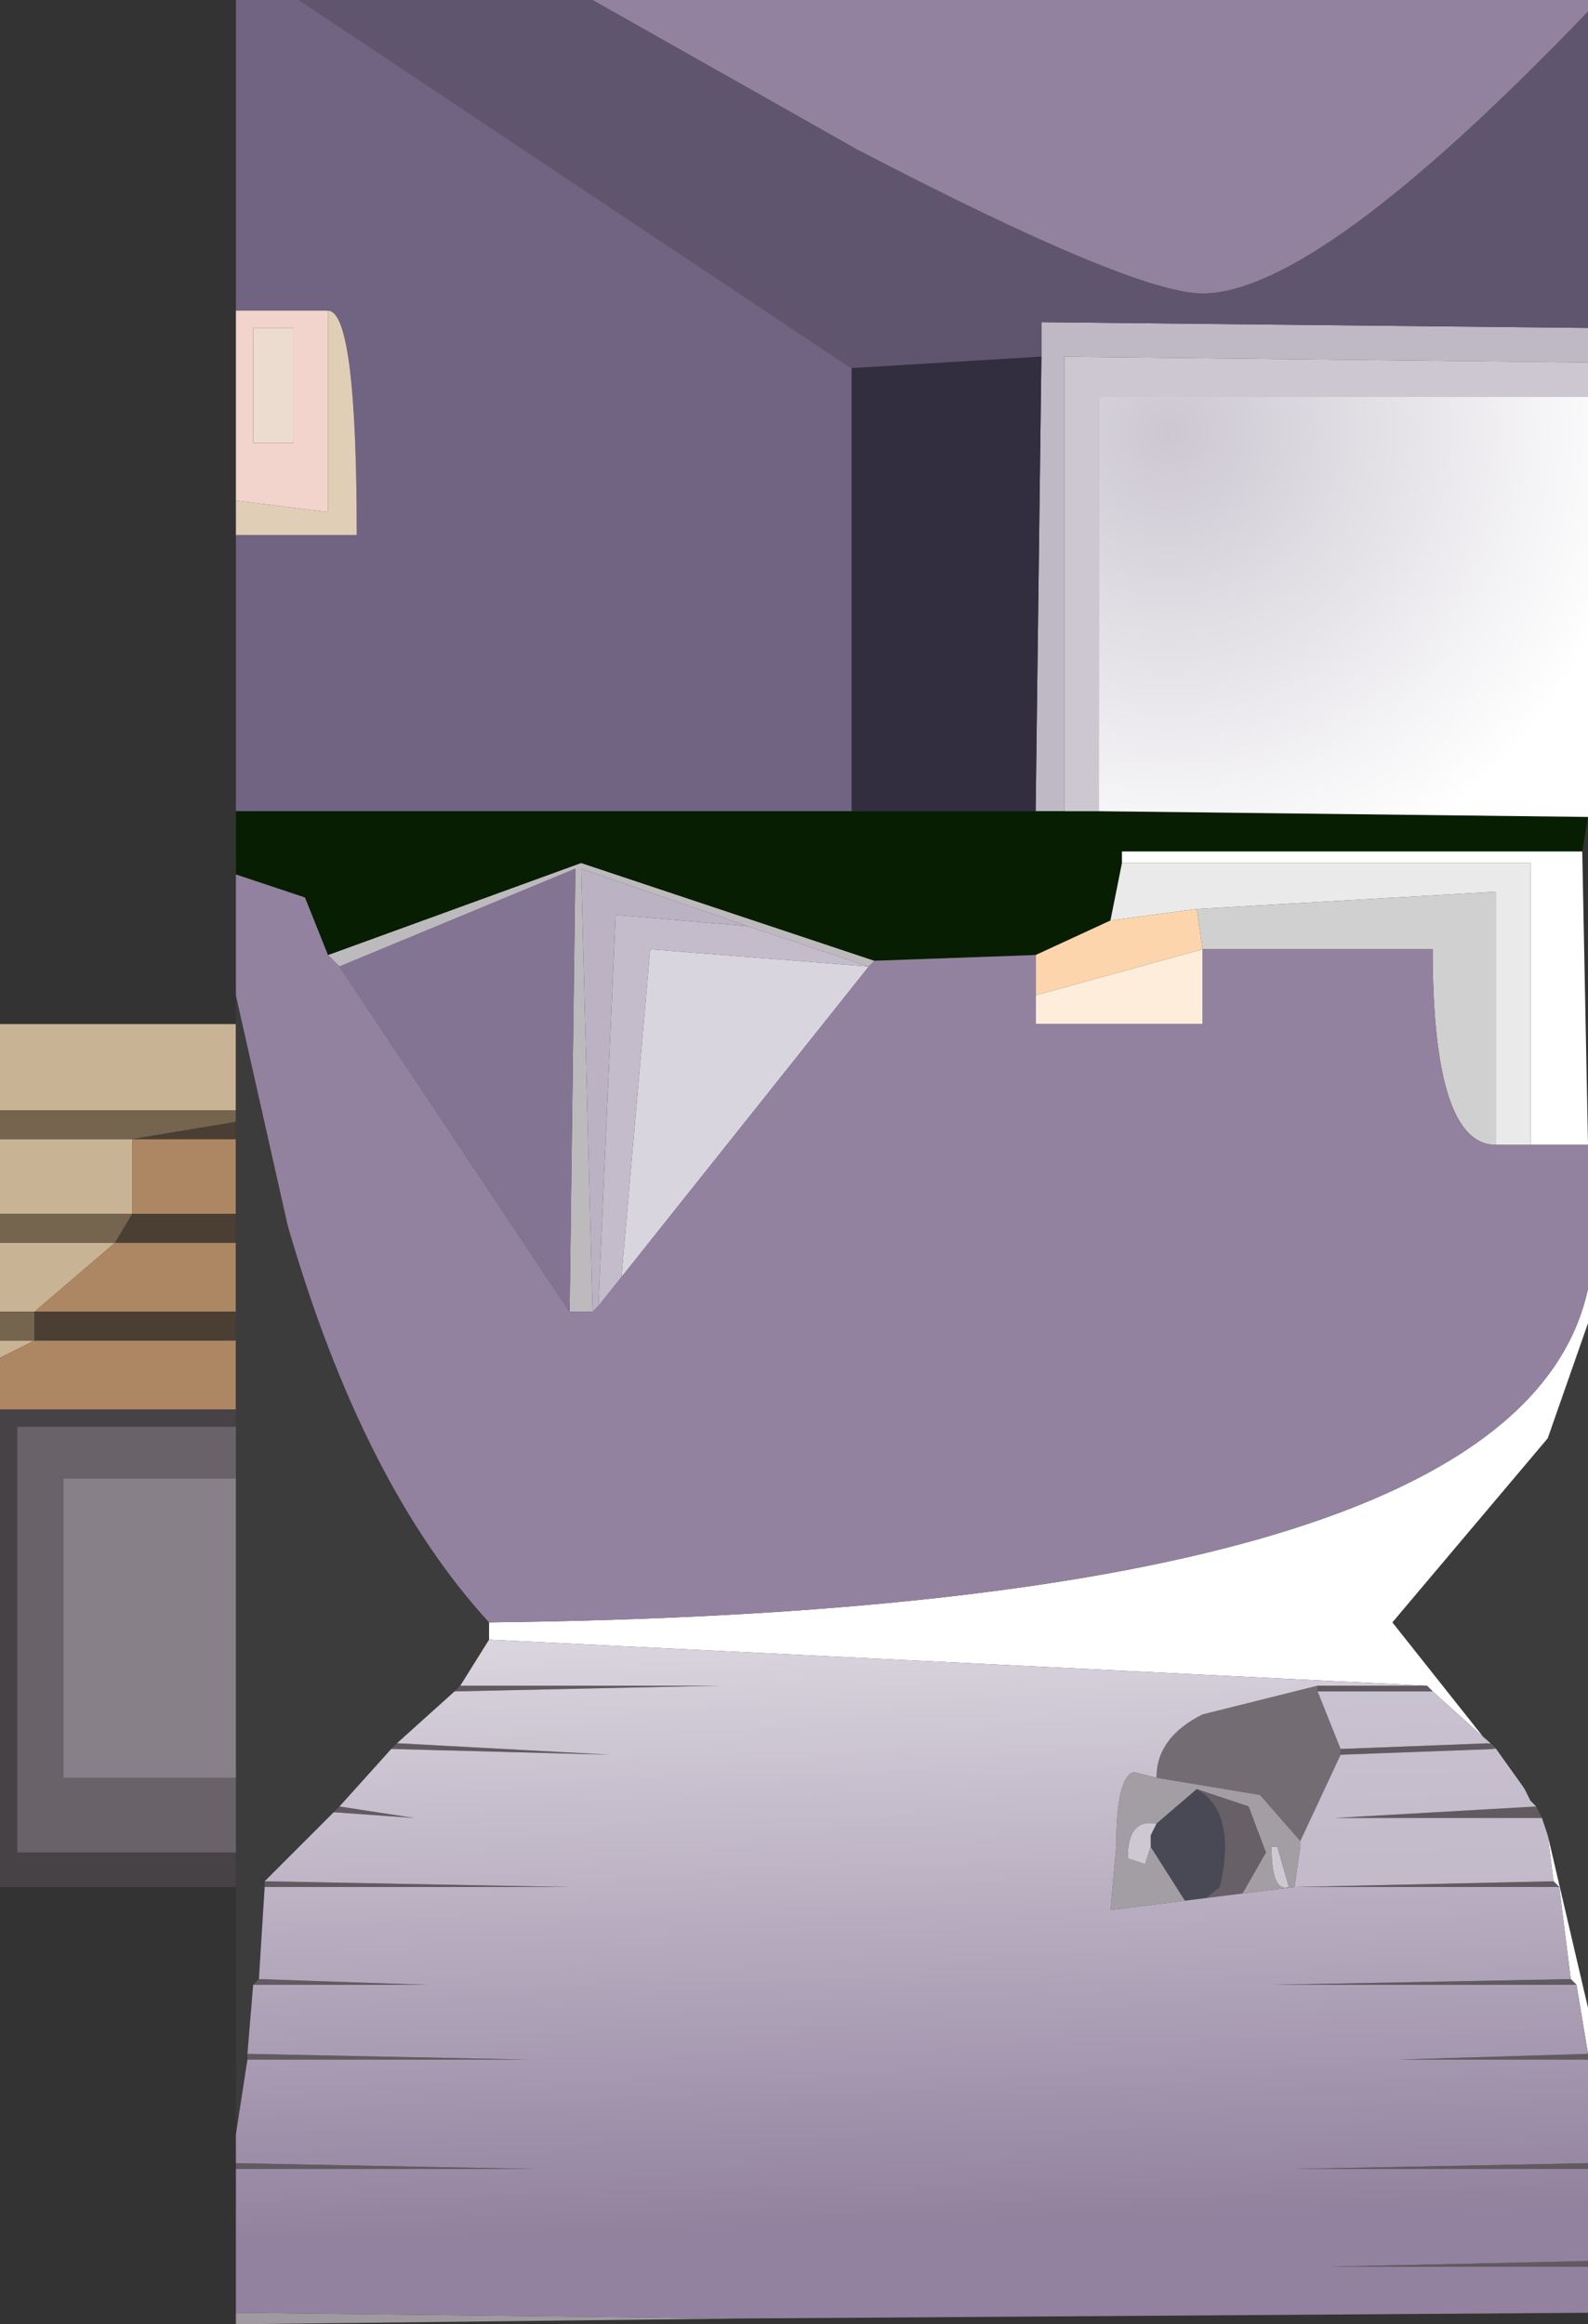 <?xml version="1.0" encoding="UTF-8" standalone="no"?>
<svg xmlns:ffdec="https://www.free-decompiler.com/flash" xmlns:xlink="http://www.w3.org/1999/xlink" ffdec:objectType="shape" height="20.2px" width="13.8px" xmlns="http://www.w3.org/2000/svg">
  <rect width="100%" height="100%" fill="#333333" stroke="none"/>
  <g transform="matrix(1.0, 0.0, 0.0, 1.0, 6.9, 10.1)">
    <path d="M-6.9 1.7 L-6.9 1.55 -6.6 1.55 -6.9 1.7 M-6.9 1.3 L-6.9 0.7 -5.9 0.7 -6.6 1.3 -6.9 1.3 M-6.9 0.45 L-6.9 -0.2 -5.75 -0.2 -5.75 0.45 -6.9 0.45 M-6.9 -0.45 L-6.9 -1.2 -4.85 -1.2 -4.85 -0.45 -6.9 -0.45" fill="#c8b395" fill-rule="evenodd" stroke="none"/>
    <path d="M-6.9 1.55 L-6.9 1.3 -6.6 1.3 -6.6 1.55 -6.9 1.55 M-6.9 0.7 L-6.9 0.45 -5.75 0.45 -5.9 0.7 -6.9 0.7 M-6.9 -0.2 L-6.9 -0.45 -4.85 -0.45 -4.85 -0.35 -5.75 -0.2 -6.9 -0.2" fill="#75654f" fill-rule="evenodd" stroke="none"/>
    <path d="M-6.9 2.15 L-6.9 1.7 -6.6 1.55 -4.85 1.55 -4.85 2.15 -6.9 2.15 M-5.75 -0.2 L-4.85 -0.2 -4.85 0.45 -5.75 0.45 -5.75 -0.2 M-4.85 0.7 L-4.85 1.3 -6.6 1.3 -5.9 0.7 -4.85 0.7" fill="#ad8763" fill-rule="evenodd" stroke="none"/>
    <path d="M6.9 -7.25 L6.9 -6.95 2.35 -7.0 2.35 -3.05 2.1 -3.05 2.15 -7.0 2.15 -7.3 6.9 -7.25" fill="#bfb9c6" fill-rule="evenodd" stroke="none"/>
    <path d="M6.9 -7.25 L2.15 -7.3 2.15 -7.0 0.5 -6.9 -4.3 -10.1 -1.75 -10.1 0.55 -8.8 Q2.95 -7.55 3.55 -7.55 4.55 -7.55 6.9 -10.0 L6.9 -7.25" fill="#5f556f" fill-rule="evenodd" stroke="none"/>
    <path d="M2.15 -7.0 L2.1 -3.05 0.5 -3.05 0.5 -6.9 2.15 -7.0" fill="#322e3f" fill-rule="evenodd" stroke="none"/>
    <path d="M-4.85 -3.05 L-4.85 -5.45 -3.8 -5.45 Q-3.8 -7.4 -4.05 -7.4 L-4.85 -7.4 -4.85 -10.1 -4.3 -10.1 0.5 -6.9 0.5 -3.05 -4.85 -3.05" fill="#706482" fill-rule="evenodd" stroke="none"/>
    <path d="M-4.85 -5.45 L-4.85 -5.75 -4.05 -5.65 -4.05 -7.4 Q-3.8 -7.4 -3.8 -5.45 L-4.85 -5.45" fill="#e0ceb6" fill-rule="evenodd" stroke="none"/>
    <path d="M-4.35 -6.25 L-4.7 -6.25 -4.7 -7.25 -4.35 -7.25 -4.35 -6.25" fill="#ebdccf" fill-rule="evenodd" stroke="none"/>
    <path d="M-4.85 -5.75 L-4.85 -7.4 -4.05 -7.4 -4.05 -5.65 -4.85 -5.75 M-4.35 -6.25 L-4.35 -7.25 -4.7 -7.25 -4.7 -6.25 -4.35 -6.25" fill="#f2d4cc" fill-rule="evenodd" stroke="none"/>
    <path d="M0.7 -1.75 L0.65 -1.7 -0.4 -2.05 -1.85 -2.55 -1.75 1.3 -1.95 1.3 -1.9 -2.55 -3.95 -1.7 -4.05 -1.8 -1.85 -2.6 0.7 -1.75" fill="#bdbabd" fill-rule="evenodd" stroke="none"/>
    <path d="M2.1 -3.05 L2.35 -3.05 2.65 -3.05 6.9 -3.0 6.85 -2.7 2.85 -2.7 2.85 -2.6 2.75 -2.1 2.1 -1.8 0.7 -1.75 -1.85 -2.6 -4.05 -1.8 -4.25 -2.3 -4.85 -2.5 -4.85 -3.05 0.5 -3.05 2.1 -3.05" fill="#071e02" fill-rule="evenodd" stroke="none"/>
    <path d="M6.9 1.4 L6.9 7.35 6.55 5.85 6.5 5.7 6.45 5.6 6.4 5.55 6.35 5.45 5.2 4.0 6.55 2.4 6.9 1.4 M-4.85 8.45 L-4.85 6.3 -4.85 6.0 -4.85 5.35 -4.85 2.75 -4.85 2.3 -4.85 2.15 -4.85 1.55 -4.85 1.3 -4.85 0.7 -4.85 0.45 -4.85 -0.2 -4.85 -0.35 -4.85 -0.45 -4.85 -1.2 -4.85 -1.45 -4.4 0.55 Q-3.75 2.8 -2.65 4.0 L-2.65 4.15 -2.9 4.55 -2.95 4.6 -3.45 5.05 -3.5 5.1 -3.95 5.6 -4.0 5.65 -4.6 6.25 -4.6 6.3 -4.65 7.1 -4.7 7.15 -4.75 7.75 -4.75 7.8 -4.85 8.45" fill="#3c3c3c" fill-rule="evenodd" stroke="none"/>
    <path d="M-5.75 -0.2 L-4.85 -0.35 -4.85 -0.2 -5.75 -0.2 M-5.75 0.45 L-4.85 0.45 -4.85 0.7 -5.9 0.7 -5.75 0.45 M-6.6 1.3 L-4.85 1.3 -4.85 1.55 -6.6 1.55 -6.6 1.3" fill="#4b3f34" fill-rule="evenodd" stroke="none"/>
    <path d="M0.65 -1.7 L-1.5 1.0 -1.25 -1.85 0.65 -1.7" fill="#d9d5de" fill-rule="evenodd" stroke="none"/>
    <path d="M-1.5 1.0 L-1.7 1.25 -1.55 -2.15 -0.4 -2.05 0.65 -1.7 -1.25 -1.85 -1.5 1.0" fill="#c4bccb" fill-rule="evenodd" stroke="none"/>
    <path d="M-1.7 1.25 L-1.75 1.3 -1.85 -2.55 -0.4 -2.05 -1.55 -2.15 -1.7 1.25" fill="#bbb2c3" fill-rule="evenodd" stroke="none"/>
    <path d="M-1.95 1.3 L-3.95 -1.7 -1.9 -2.55 -1.95 1.3" fill="#847494" fill-rule="evenodd" stroke="none"/>
    <path d="M2.35 -3.05 L2.35 -7.0 6.9 -6.95 6.9 -6.65 2.65 -6.65 2.65 -3.05 2.35 -3.05" fill="#ccc7d1" fill-rule="evenodd" stroke="none"/>
    <path d="M6.85 -2.7 L6.9 -0.15 6.4 -0.15 6.4 -2.6 2.85 -2.6 2.85 -2.7 6.85 -2.7 M6.9 1.1 L6.9 1.4 6.55 2.4 5.2 4.0 6.35 5.45 6.1 5.1 6.05 5.05 5.55 4.6 5.5 4.55 -2.65 4.15 -2.65 4.0 Q6.3 3.9 6.9 1.1 M6.9 7.35 L6.9 7.75 6.8 7.15 6.75 7.1 6.65 6.3 6.6 6.25 6.55 5.85 6.9 7.35" fill="#ffffff" fill-rule="evenodd" stroke="none"/>
    <path d="M6.1 -0.15 L6.1 -2.35 3.5 -2.2 2.75 -2.1 2.85 -2.6 6.4 -2.6 6.4 -0.15 6.1 -0.15" fill="#eaeaea" fill-rule="evenodd" stroke="none"/>
    <path d="M3.55 -1.85 L3.5 -2.2 6.1 -2.35 6.1 -0.15 Q5.55 -0.15 5.55 -1.85 L3.55 -1.85" fill="#d0d0d0" fill-rule="evenodd" stroke="none"/>
    <path d="M3.55 -1.85 L3.55 -1.2 2.1 -1.2 2.1 -1.45 3.55 -1.85" fill="#feeddb" fill-rule="evenodd" stroke="none"/>
    <path d="M2.1 -1.45 L2.1 -1.8 2.75 -2.1 3.5 -2.2 3.55 -1.85 2.1 -1.45" fill="#fcd5ad" fill-rule="evenodd" stroke="none"/>
    <path d="M6.9 7.75 L6.9 7.8 5.25 7.8 6.9 7.75 M6.9 8.7 L6.9 8.75 4.35 8.75 6.9 8.7 M6.9 9.55 L6.9 9.6 4.65 9.6 6.9 9.55 M-4.85 8.75 L-4.85 8.7 -2.25 8.75 -4.85 8.75 M6.45 5.6 L6.5 5.7 4.7 5.7 6.45 5.6 M5.5 4.55 L5.55 4.6 4.55 4.6 4.55 4.55 5.5 4.55 M6.05 5.05 L6.1 5.1 4.75 5.15 4.75 5.1 6.05 5.05 M6.6 6.25 L6.65 6.3 4.35 6.3 6.6 6.25 M6.75 7.1 L6.8 7.15 4.15 7.15 6.75 7.1 M-2.95 4.6 L-2.9 4.55 -0.65 4.55 -2.95 4.6 M-4.0 5.65 L-3.95 5.6 -3.3 5.7 -4.0 5.65 M-3.5 5.1 L-3.45 5.05 -1.6 5.15 -3.5 5.1 M-4.7 7.15 L-4.65 7.1 -3.2 7.15 -4.7 7.15 M-4.6 6.3 L-4.6 6.25 -1.95 6.3 -4.6 6.3 M-4.75 7.8 L-4.75 7.75 -2.3 7.8 -4.75 7.8" fill="#615a61" fill-rule="evenodd" stroke="none"/>
    <path d="M4.55 4.55 L4.55 4.6 4.75 5.1 4.75 5.15 4.4 5.9 4.05 5.5 3.15 5.35 Q3.15 5.0 3.55 4.8 L4.55 4.55" fill="#736c73" fill-rule="evenodd" stroke="none"/>
    <path d="M-0.45 10.05 L-4.85 10.1 -4.85 10.0 -0.45 10.05" fill="#a09aa0" fill-rule="evenodd" stroke="none"/>
    <path d="M4.35 6.3 L2.75 6.5 2.8 5.95 Q2.8 5.35 2.95 5.3 L3.15 5.35 4.05 5.5 4.4 5.9 4.4 5.95 4.35 6.3 M3.15 5.75 Q2.9 5.7 2.9 6.05 L3.05 6.1 3.1 5.95 3.45 6.5 3.9 6.35 4.1 6.0 3.95 5.6 3.5 5.45 3.15 5.75 M4.2 5.95 L4.15 5.95 Q4.15 6.35 4.3 6.3 L4.2 5.95" fill="#a29ea3" fill-rule="evenodd" stroke="none"/>
    <path d="M3.1 5.95 L3.1 5.85 3.15 5.75 3.5 5.45 Q3.85 5.65 3.7 6.3 L3.45 6.5 3.1 5.95" fill="#494955" fill-rule="evenodd" stroke="none"/>
    <path d="M3.1 5.95 L3.05 6.1 2.9 6.05 Q2.9 5.7 3.15 5.75 L3.1 5.85 3.1 5.95 M4.2 5.95 L4.3 6.3 Q4.15 6.35 4.15 5.95 L4.2 5.95" fill="#cdc8d2" fill-rule="evenodd" stroke="none"/>
    <path d="M3.5 5.45 L3.95 5.6 4.1 6.0 3.9 6.35 3.45 6.5 3.7 6.3 Q3.85 5.65 3.5 5.45" fill="#676067" fill-rule="evenodd" stroke="none"/>
    <path d="M-4.85 6.3 L-6.9 6.3 -6.9 2.15 -4.85 2.15 -4.85 2.3 -6.75 2.3 -6.75 6.0 -4.85 6.0 -4.85 6.3" fill="#464246" fill-rule="evenodd" stroke="none"/>
    <path d="M-4.85 2.3 L-4.85 2.75 -6.35 2.75 -6.35 5.35 -4.85 5.35 -4.85 6.0 -6.75 6.0 -6.75 2.3 -4.85 2.3" fill="#696369" fill-rule="evenodd" stroke="none"/>
    <path d="M-4.85 2.75 L-4.85 5.35 -6.35 5.35 -6.35 2.75 -4.85 2.75" fill="#888088" fill-rule="evenodd" stroke="none"/>
    <path d="M6.9 -0.15 L6.9 1.1 Q6.3 3.9 -2.65 4.0 -3.75 2.8 -4.4 0.55 L-4.85 -1.45 -4.85 -2.5 -4.25 -2.3 -4.05 -1.8 -3.95 -1.7 -1.95 1.3 -1.75 1.3 -1.7 1.25 -1.5 1.0 0.65 -1.7 0.7 -1.75 2.1 -1.8 2.1 -1.45 2.1 -1.2 3.55 -1.2 3.55 -1.85 5.55 -1.85 Q5.55 -0.15 6.1 -0.15 L6.4 -0.15 6.9 -0.15 M-1.75 -10.1 L6.9 -10.1 6.9 -10.0 Q4.55 -7.55 3.55 -7.55 2.95 -7.55 0.55 -8.8 L-1.75 -10.1" fill="#93829f" fill-rule="evenodd" stroke="none"/>
    <path d="M6.9 -6.65 L6.9 -3.0 2.65 -3.05 2.65 -6.65 6.9 -6.65" fill="url(#gradient0)" fill-rule="evenodd" stroke="none"/>
    <path d="M6.35 5.45 L6.4 5.55 6.45 5.6 4.7 5.7 6.5 5.7 6.55 5.85 6.6 6.25 4.35 6.3 4.4 5.95 4.4 5.9 4.75 5.15 6.1 5.1 6.35 5.45 M4.55 4.6 L5.55 4.6 6.05 5.05 4.75 5.1 4.55 4.6" fill="url(#gradient1)" fill-rule="evenodd" stroke="none"/>
    <path d="M6.9 7.8 L6.9 8.7 4.35 8.75 6.9 8.75 6.9 9.55 4.65 9.6 6.9 9.6 6.9 10.0 -0.45 10.05 -4.85 10.0 -4.85 8.75 -2.25 8.75 -4.85 8.7 -4.85 8.45 -4.75 7.8 -2.3 7.8 -4.75 7.75 -4.7 7.15 -3.2 7.15 -4.65 7.1 -4.6 6.3 -1.95 6.3 -4.6 6.25 -4.0 5.65 -3.3 5.7 -3.95 5.6 -3.5 5.1 -1.6 5.15 -3.45 5.05 -2.95 4.6 -0.65 4.55 -2.9 4.55 -2.65 4.15 5.5 4.55 4.55 4.55 3.55 4.8 Q3.15 5.0 3.15 5.35 L2.95 5.3 Q2.8 5.35 2.8 5.95 L2.75 6.5 4.35 6.3 6.65 6.3 6.75 7.1 4.15 7.15 6.8 7.15 6.9 7.75 5.25 7.8 6.9 7.8" fill="url(#gradient2)" fill-rule="evenodd" stroke="none"/>
  </g>
  <defs>
    <radialGradient cx="0" cy="0" gradientTransform="matrix(0.003, -0.004, 0.004, 0.003, 3.25, -6.35)" gradientUnits="userSpaceOnUse" id="gradient0" r="819.2" spreadMethod="pad">
      <stop offset="0.0" stop-color="#ccc7d1"/>
      <stop offset="1.0" stop-color="#ffffff"/>
    </radialGradient>
    <linearGradient gradientTransform="matrix(-1.0E-4, -0.003, -0.007, 2.0E-4, 0.5, 5.35)" gradientUnits="userSpaceOnUse" id="gradient1" spreadMethod="pad" x1="-819.2" x2="819.2">
      <stop offset="0.0" stop-color="#bdb3c4"/>
      <stop offset="1.0" stop-color="#d1cbd7"/>
    </linearGradient>
    <linearGradient gradientTransform="matrix(-1.0E-4, -0.004, -0.007, 2.0E-4, 0.55, 5.95)" gradientUnits="userSpaceOnUse" id="gradient2" spreadMethod="pad" x1="-819.2" x2="819.2">
      <stop offset="0.0" stop-color="#93829f"/>
      <stop offset="1.0" stop-color="#edecf0"/>
    </linearGradient>
  </defs>
</svg>
